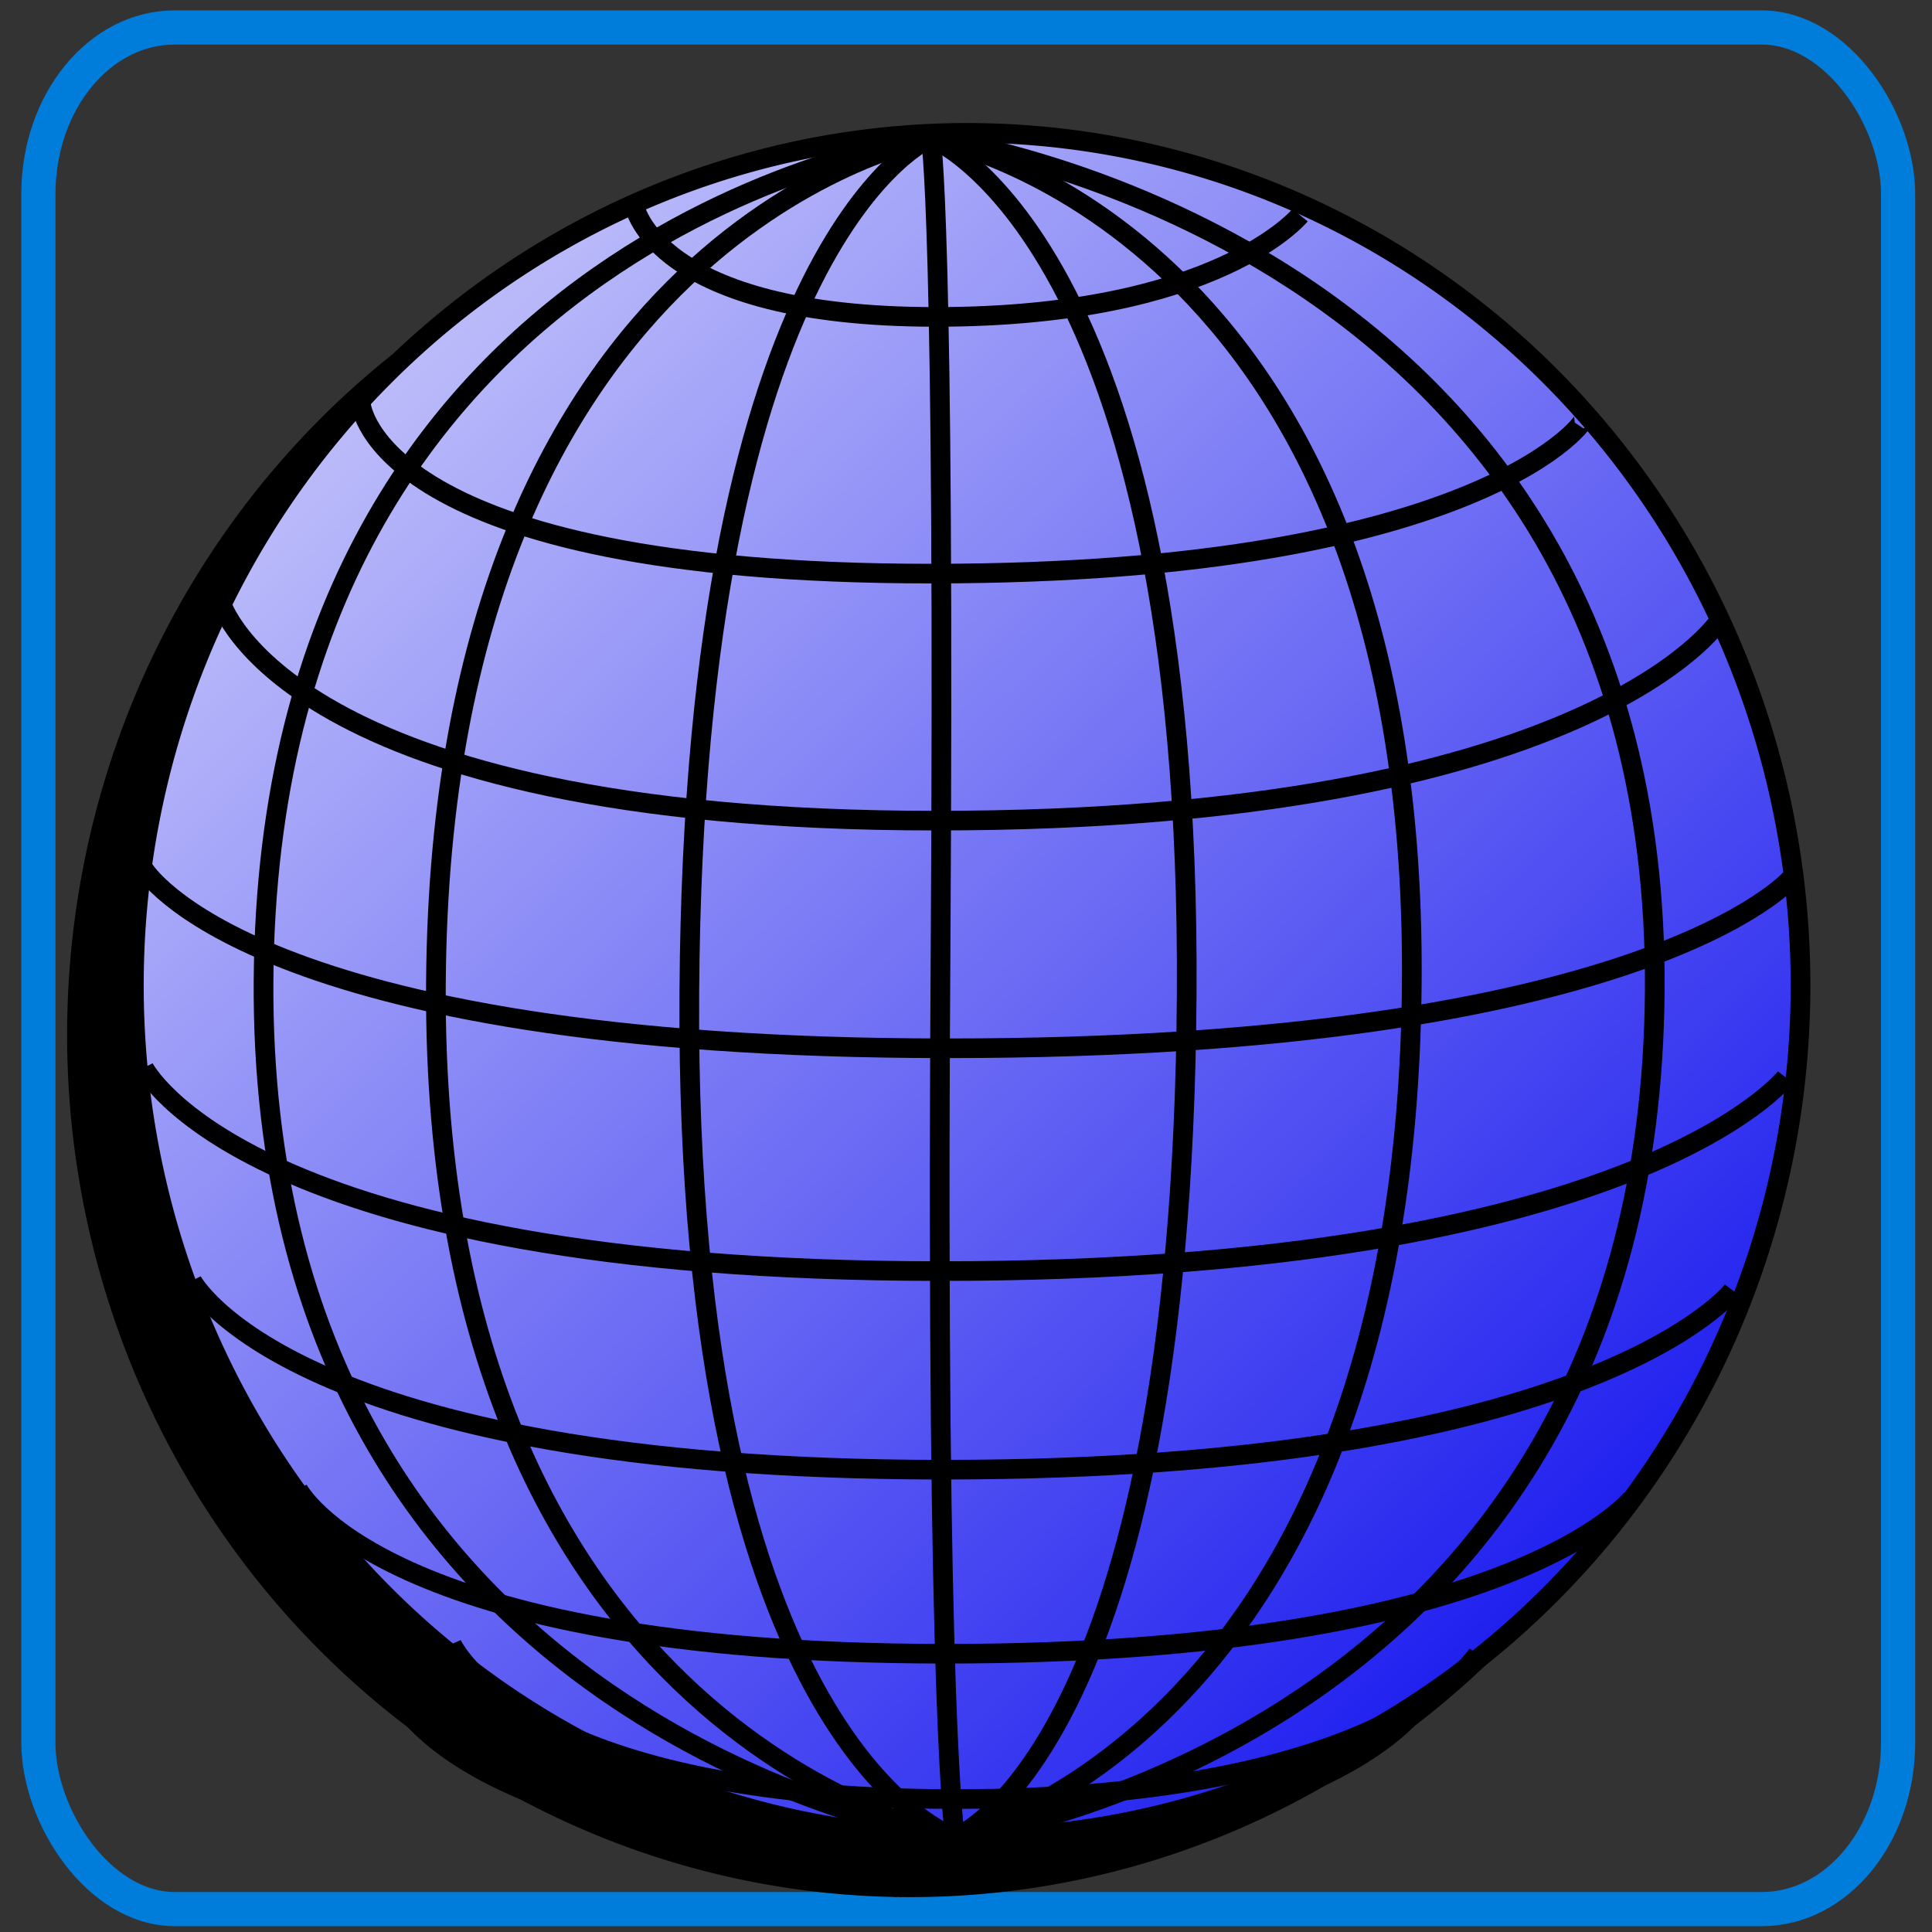<?xml version="1.0" encoding="UTF-8" standalone="no"?>
<!-- Created with Inkscape (http://www.inkscape.org/) -->
<svg
   xmlns:dc="http://purl.org/dc/elements/1.1/"
   xmlns:cc="http://web.resource.org/cc/"
   xmlns:rdf="http://www.w3.org/1999/02/22-rdf-syntax-ns#"
   xmlns:svg="http://www.w3.org/2000/svg"
   xmlns="http://www.w3.org/2000/svg"
   xmlns:xlink="http://www.w3.org/1999/xlink"
   xmlns:sodipodi="http://sodipodi.sourceforge.net/DTD/sodipodi-0.dtd"
   xmlns:inkscape="http://www.inkscape.org/namespaces/inkscape"
   height="22"
   id="svg1"
   inkscape:version="0.45.1"
   sodipodi:docbase="C:\ms4w\Apache\htdocs\i3geo\imagens\visual\default"
   sodipodi:docname="extensao.svg"
   sodipodi:version="0.32"
   width="22"
   inkscape:output_extension="org.inkscape.output.svg.inkscape"
   version="1.0"
   inkscape:export-filename="C:\ms4w\Apache\htdocs\i3geo\imagens\visual\default\extensao.png"
   inkscape:export-xdpi="90"
   inkscape:export-ydpi="90">
  <rect width="100%" height="100%" fill="#333333" stroke="none"/>
  <defs
     id="defs3">
    <linearGradient
       id="linearGradient37404">
      <stop
         id="stop37406"
         offset="0"
         style="stop-color:#3f86ff;stop-opacity:1;" />
      <stop
         id="stop37412"
         offset="0.38"
         style="stop-color:#9fe1ff;stop-opacity:1;" />
      <stop
         id="stop37408"
         offset="1"
         style="stop-color:#ffffff;stop-opacity:1;" />
    </linearGradient>
    <linearGradient
       id="linearGradient1530">
      <stop
         id="stop1531"
         offset="0"
         style="stop-color:#0000ed;stop-opacity:1;" />
      <stop
         id="stop1532"
         offset="1"
         style="stop-color:#ffffff;stop-opacity:1;" />
    </linearGradient>
    <linearGradient
       id="linearGradient4041"
       inkscape:collect="always"
       x1="479.269"
       x2="177.534"
       xlink:href="#linearGradient1530"
       y1="376.202"
       y2="57.332"
       gradientTransform="scale(0.987,1.013)"
       gradientUnits="userSpaceOnUse" />
  </defs>
  <sodipodi:namedview
     bordercolor="#666666"
     borderopacity="1.0"
     id="base"
     inkscape:cx="31.925922"
     inkscape:cy="10.361733"
     inkscape:pageopacity="0.0"
     inkscape:pageshadow="2"
     inkscape:window-height="849"
     inkscape:window-width="1152"
     inkscape:window-x="0"
     inkscape:window-y="0"
     inkscape:zoom="8.8767414"
     pagecolor="#ffffff"
     width="22px"
     height="22px"
     inkscape:current-layer="svg1" />
  <rect
     height="21.426"
     id="rect36642"
     rx="1.551"
     ry="1.896"
     style="fill:none;fill-opacity:1;fill-rule:nonzero;stroke:#007cdb;stroke-width:0.389;stroke-linecap:round;stroke-linejoin:round;stroke-miterlimit:4;stroke-dasharray:none;stroke-opacity:1"
     width="21.177"
     x="0.437"
     y="0.313" />
  <g
     transform="matrix(7.1724322e-2,0,0,7.1494837e-2,-15.432,-15.75)"
     id="g2183"
     style="fill:#000000;fill-opacity:1">
    <path
       transform="translate(17.542,140.459)"
       style="fill:#000000;fill-opacity:1;fill-rule:evenodd;stroke:#000000;stroke-width:3.125;stroke-linecap:butt;stroke-linejoin:miter;stroke-miterlimit:4;stroke-opacity:1"
       sodipodi:type="arc"
       sodipodi:ry="135.77428"
       sodipodi:rx="132.30278"
       sodipodi:cy="244.65948"
       sodipodi:cx="342.13577"
       id="path2185"
       d="M 474.439 244.659 A 132.303 135.774 0 1 1  209.833,244.659 A 132.303 135.774 0 1 1  474.439 244.659 z" />
    <path
       transform="translate(17.542,140.459)"
       style="fill:#000000;fill-opacity:1;fill-rule:evenodd;stroke:#000000;stroke-width:3.125;stroke-linecap:butt;stroke-linejoin:miter;stroke-miterlimit:4;stroke-opacity:1"
       sodipodi:nodetypes="ccc"
       id="path2187"
       d="M 336.35,109.657 C 336.35,109.657 298.791,125.362 298.019,245.708 C 297.248,366.053 340.207,380.434 340.207,380.434" />
    <path
       transform="translate(17.542,140.459)"
       style="fill:#000000;fill-opacity:1;fill-rule:evenodd;stroke:#000000;stroke-width:3.125;stroke-linecap:butt;stroke-linejoin:miter;stroke-miterlimit:4;stroke-opacity:1"
       sodipodi:nodetypes="ccc"
       id="path2189"
       d="M 336.35,109.657 C 336.35,109.657 452.067,125.086 451.295,245.431 C 450.524,365.776 340.207,380.434 340.207,380.434" />
    <path
       transform="translate(17.542,140.459)"
       style="fill:#000000;fill-opacity:1;fill-rule:evenodd;stroke:#000000;stroke-width:3.125;stroke-linecap:butt;stroke-linejoin:miter;stroke-miterlimit:4;stroke-opacity:1"
       sodipodi:nodetypes="ccc"
       id="path2191"
       d="M 336.35,109.657 C 336.35,109.657 377.755,125.869 376.983,246.214 C 376.212,366.56 340.207,380.434 340.207,380.434" />
    <path
       transform="translate(17.542,140.459)"
       style="fill:#000000;fill-opacity:1;fill-rule:evenodd;stroke:#000000;stroke-width:3.125;stroke-linecap:butt;stroke-linejoin:miter;stroke-miterlimit:4;stroke-opacity:1"
       sodipodi:nodetypes="ccc"
       id="path2193"
       d="M 336.35,109.657 C 336.35,109.657 231.192,123.554 230.421,243.9 C 229.649,364.245 340.207,380.434 340.207,380.434" />
    <path
       transform="translate(17.542,140.459)"
       style="fill:#000000;fill-opacity:1;fill-rule:evenodd;stroke:#000000;stroke-width:3.125;stroke-linecap:butt;stroke-linejoin:miter;stroke-miterlimit:4;stroke-opacity:1"
       sodipodi:nodetypes="ccc"
       id="path2195"
       d="M 336.35,109.657 C 336.35,109.657 413.494,123.543 412.723,243.888 C 411.952,364.233 340.207,380.434 340.207,380.434" />
    <path
       transform="translate(17.542,140.459)"
       style="fill:#000000;fill-opacity:1;fill-rule:evenodd;stroke:#000000;stroke-width:3.125;stroke-linecap:butt;stroke-linejoin:miter;stroke-miterlimit:4;stroke-opacity:1"
       sodipodi:nodetypes="ccc"
       id="path2197"
       d="M 336.35,109.657 C 336.35,109.657 258.561,124.084 257.789,244.43 C 257.018,364.775 340.207,380.434 340.207,380.434" />
    <path
       transform="translate(17.542,140.459)"
       style="fill:#000000;fill-opacity:1;fill-rule:evenodd;stroke:#000000;stroke-width:3.125;stroke-linecap:butt;stroke-linejoin:miter;stroke-miterlimit:4;stroke-opacity:1"
       sodipodi:nodetypes="ccc"
       id="path2199"
       d="M 336.35,109.657 C 336.35,109.657 338.664,121.228 337.893,241.574 C 337.121,361.919 340.207,380.434 340.207,380.434" />
    <path
       transform="translate(17.542,140.459)"
       style="fill:#000000;fill-opacity:1;fill-rule:evenodd;stroke:#000000;stroke-width:3.125;stroke-linecap:butt;stroke-linejoin:miter;stroke-miterlimit:4;stroke-opacity:1"
       id="path2201"
       d="M 289.292,120.457 C 289.292,120.457 292.378,138.2 337.121,138.2 C 381.865,138.2 394.98,122 394.98,122" />
    <path
       transform="translate(17.542,140.459)"
       style="fill:#000000;fill-opacity:1;fill-rule:evenodd;stroke:#000000;stroke-width:3.125;stroke-linecap:butt;stroke-linejoin:miter;stroke-miterlimit:4;stroke-opacity:1"
       sodipodi:nodetypes="ccc"
       id="path2203"
       d="M 245.875,152.086 C 245.875,152.086 248.073,179.087 336.437,179.087 C 424.801,179.087 441.482,153.629 439.939,154.4" />
    <path
       transform="translate(17.542,140.459)"
       style="fill:#000000;fill-opacity:1;fill-rule:evenodd;stroke:#000000;stroke-width:3.125;stroke-linecap:butt;stroke-linejoin:miter;stroke-miterlimit:4;stroke-opacity:1"
       sodipodi:nodetypes="ccc"
       id="path2205"
       d="M 223.675,183.715 C 223.675,183.715 233.881,218.43 337.123,218.43 C 440.365,218.43 461.368,186.801 461.368,186.801" />
    <path
       transform="translate(17.542,140.459)"
       style="fill:#000000;fill-opacity:1;fill-rule:evenodd;stroke:#000000;stroke-width:3.125;stroke-linecap:butt;stroke-linejoin:miter;stroke-miterlimit:4;stroke-opacity:1"
       sodipodi:nodetypes="ccc"
       id="path2207"
       d="M 211.416,226.145 C 211.416,226.145 228.307,254.688 338.989,254.688 C 449.672,254.688 472.856,227.688 472.856,227.688" />
    <path
       transform="translate(17.542,140.459)"
       style="fill:#000000;fill-opacity:1;fill-rule:evenodd;stroke:#000000;stroke-width:3.125;stroke-linecap:butt;stroke-linejoin:miter;stroke-miterlimit:4;stroke-opacity:1"
       sodipodi:nodetypes="ccc"
       id="path2209"
       d="M 211.417,257.774 C 211.417,257.774 227.514,290.175 337.869,290.175 C 448.224,290.175 472.083,259.317 472.083,259.317" />
    <path
       transform="translate(17.542,140.459)"
       style="fill:#000000;fill-opacity:1;fill-rule:evenodd;stroke:#000000;stroke-width:3.125;stroke-linecap:butt;stroke-linejoin:miter;stroke-miterlimit:4;stroke-opacity:1"
       sodipodi:nodetypes="ccc"
       id="path2211"
       d="M 219.054,291.718 C 219.054,291.718 234.682,321.804 338.244,321.804 C 441.806,321.804 463.675,293.26 463.675,293.26" />
    <path
       transform="translate(17.542,140.459)"
       style="fill:#000000;fill-opacity:1;fill-rule:evenodd;stroke:#000000;stroke-width:3.125;stroke-linecap:butt;stroke-linejoin:miter;stroke-miterlimit:4;stroke-opacity:1"
       sodipodi:nodetypes="ccc"
       id="path2213"
       d="M 235.861,324.89 C 235.861,324.89 248.987,351.119 338.645,351.119 C 428.303,351.119 447.639,326.433 447.639,326.433" />
    <path
       transform="translate(17.542,140.459)"
       style="fill:#000000;fill-opacity:1;fill-rule:evenodd;stroke:#000000;stroke-width:3.125;stroke-linecap:butt;stroke-linejoin:miter;stroke-miterlimit:4;stroke-opacity:1"
       sodipodi:nodetypes="ccc"
       id="path2215"
       d="M 260.296,349.576 C 260.296,349.576 271.224,374.262 340.192,374.262 C 409.161,374.262 423.204,351.119 423.204,351.119" />
  </g>
  <g
     id="g1006"
     transform="matrix(7.1724322e-2,0,0,7.1494837e-2,-14.784,-16.314)">
    <path
       d="M 474.439 244.659 A 132.303 135.774 0 1 1  209.833,244.659 A 132.303 135.774 0 1 1  474.439 244.659 z"
       id="path908"
       sodipodi:cx="342.13577"
       sodipodi:cy="244.65948"
       sodipodi:rx="132.30278"
       sodipodi:ry="135.77428"
       sodipodi:type="arc"
       style="fill:url(#linearGradient4041);fill-opacity:1;fill-rule:evenodd;stroke:#000000;stroke-width:3.125;stroke-linecap:butt;stroke-linejoin:miter;stroke-miterlimit:4;stroke-opacity:1"
       transform="translate(17.542,140.459)" />
    <path
       d="M 336.35,109.657 C 336.35,109.657 298.791,125.362 298.019,245.708 C 297.248,366.053 340.207,380.434 340.207,380.434"
       id="path4042"
       sodipodi:nodetypes="ccc"
       style="fill:none;fill-opacity:0.75;fill-rule:evenodd;stroke:#000000;stroke-width:3.125;stroke-linecap:butt;stroke-linejoin:miter;stroke-miterlimit:4;stroke-opacity:1"
       transform="translate(17.542,140.459)" />
    <path
       d="M 336.35,109.657 C 336.35,109.657 452.067,125.086 451.295,245.431 C 450.524,365.776 340.207,380.434 340.207,380.434"
       id="path7092"
       sodipodi:nodetypes="ccc"
       style="fill:none;fill-opacity:0.75;fill-rule:evenodd;stroke:#000000;stroke-width:3.125;stroke-linecap:butt;stroke-linejoin:miter;stroke-miterlimit:4;stroke-opacity:1"
       transform="translate(17.542,140.459)" />
    <path
       d="M 336.35,109.657 C 336.35,109.657 377.755,125.869 376.983,246.214 C 376.212,366.56 340.207,380.434 340.207,380.434"
       id="path7093"
       sodipodi:nodetypes="ccc"
       style="fill:none;fill-opacity:0.75;fill-rule:evenodd;stroke:#000000;stroke-width:3.125;stroke-linecap:butt;stroke-linejoin:miter;stroke-miterlimit:4;stroke-opacity:1"
       transform="translate(17.542,140.459)" />
    <path
       d="M 336.35,109.657 C 336.35,109.657 231.192,123.554 230.421,243.9 C 229.649,364.245 340.207,380.434 340.207,380.434"
       id="path7094"
       sodipodi:nodetypes="ccc"
       style="fill:none;fill-opacity:0.75;fill-rule:evenodd;stroke:#000000;stroke-width:3.125;stroke-linecap:butt;stroke-linejoin:miter;stroke-miterlimit:4;stroke-opacity:1"
       transform="translate(17.542,140.459)" />
    <path
       d="M 336.35,109.657 C 336.35,109.657 413.494,123.543 412.723,243.888 C 411.952,364.233 340.207,380.434 340.207,380.434"
       id="path7095"
       sodipodi:nodetypes="ccc"
       style="fill:none;fill-opacity:0.75;fill-rule:evenodd;stroke:#000000;stroke-width:3.125;stroke-linecap:butt;stroke-linejoin:miter;stroke-miterlimit:4;stroke-opacity:1"
       transform="translate(17.542,140.459)" />
    <path
       d="M 336.35,109.657 C 336.35,109.657 258.561,124.084 257.789,244.43 C 257.018,364.775 340.207,380.434 340.207,380.434"
       id="path7096"
       sodipodi:nodetypes="ccc"
       style="fill:none;fill-opacity:0.75;fill-rule:evenodd;stroke:#000000;stroke-width:3.125;stroke-linecap:butt;stroke-linejoin:miter;stroke-miterlimit:4;stroke-opacity:1"
       transform="translate(17.542,140.459)" />
    <path
       d="M 336.35,109.657 C 336.35,109.657 338.664,121.228 337.893,241.574 C 337.121,361.919 340.207,380.434 340.207,380.434"
       id="path7097"
       sodipodi:nodetypes="ccc"
       style="fill:none;fill-opacity:0.75;fill-rule:evenodd;stroke:#000000;stroke-width:3.125;stroke-linecap:butt;stroke-linejoin:miter;stroke-miterlimit:4;stroke-opacity:1"
       transform="translate(17.542,140.459)" />
    <path
       d="M 289.292,120.457 C 289.292,120.457 292.378,138.2 337.121,138.2 C 381.865,138.2 394.98,122 394.98,122"
       id="path7107"
       style="fill:none;fill-opacity:0.75;fill-rule:evenodd;stroke:#000000;stroke-width:3.125;stroke-linecap:butt;stroke-linejoin:miter;stroke-miterlimit:4;stroke-opacity:1"
       transform="translate(17.542,140.459)" />
    <path
       d="M 245.875,152.086 C 245.875,152.086 248.073,179.087 336.437,179.087 C 424.801,179.087 441.482,153.629 439.939,154.4"
       id="path7108"
       sodipodi:nodetypes="ccc"
       style="fill:none;fill-opacity:0.75;fill-rule:evenodd;stroke:#000000;stroke-width:3.125;stroke-linecap:butt;stroke-linejoin:miter;stroke-miterlimit:4;stroke-opacity:1"
       transform="translate(17.542,140.459)" />
    <path
       d="M 223.675,183.715 C 223.675,183.715 233.881,218.43 337.123,218.43 C 440.365,218.43 461.368,186.801 461.368,186.801"
       id="path7109"
       sodipodi:nodetypes="ccc"
       style="fill:none;fill-opacity:0.75;fill-rule:evenodd;stroke:#000000;stroke-width:3.125;stroke-linecap:butt;stroke-linejoin:miter;stroke-miterlimit:4;stroke-opacity:1"
       transform="translate(17.542,140.459)" />
    <path
       d="M 211.416,226.145 C 211.416,226.145 228.307,254.688 338.989,254.688 C 449.672,254.688 472.856,227.688 472.856,227.688"
       id="path7110"
       sodipodi:nodetypes="ccc"
       style="fill:none;fill-opacity:0.75;fill-rule:evenodd;stroke:#000000;stroke-width:3.125;stroke-linecap:butt;stroke-linejoin:miter;stroke-miterlimit:4;stroke-opacity:1"
       transform="translate(17.542,140.459)" />
    <path
       d="M 211.417,257.774 C 211.417,257.774 227.514,290.175 337.869,290.175 C 448.224,290.175 472.083,259.317 472.083,259.317"
       id="path7111"
       sodipodi:nodetypes="ccc"
       style="fill:none;fill-opacity:0.75;fill-rule:evenodd;stroke:#000000;stroke-width:3.125;stroke-linecap:butt;stroke-linejoin:miter;stroke-miterlimit:4;stroke-opacity:1"
       transform="translate(17.542,140.459)" />
    <path
       d="M 219.054,291.718 C 219.054,291.718 234.682,321.804 338.244,321.804 C 441.806,321.804 463.675,293.26 463.675,293.26"
       id="path7112"
       sodipodi:nodetypes="ccc"
       style="fill:none;fill-opacity:0.75;fill-rule:evenodd;stroke:#000000;stroke-width:3.125;stroke-linecap:butt;stroke-linejoin:miter;stroke-miterlimit:4;stroke-opacity:1"
       transform="translate(17.542,140.459)" />
    <path
       d="M 235.861,324.89 C 235.861,324.89 248.987,351.119 338.645,351.119 C 428.303,351.119 447.639,326.433 447.639,326.433"
       id="path7113"
       sodipodi:nodetypes="ccc"
       style="fill:none;fill-opacity:0.75;fill-rule:evenodd;stroke:#000000;stroke-width:3.125;stroke-linecap:butt;stroke-linejoin:miter;stroke-miterlimit:4;stroke-opacity:1"
       transform="translate(17.542,140.459)" />
    <path
       d="M 260.296,349.576 C 260.296,349.576 271.224,374.262 340.192,374.262 C 409.161,374.262 423.204,351.119 423.204,351.119"
       id="path7114"
       sodipodi:nodetypes="ccc"
       style="fill:none;fill-opacity:0.75;fill-rule:evenodd;stroke:#000000;stroke-width:3.125;stroke-linecap:butt;stroke-linejoin:miter;stroke-miterlimit:4;stroke-opacity:1"
       transform="translate(17.542,140.459)" />
  </g>
</svg>
